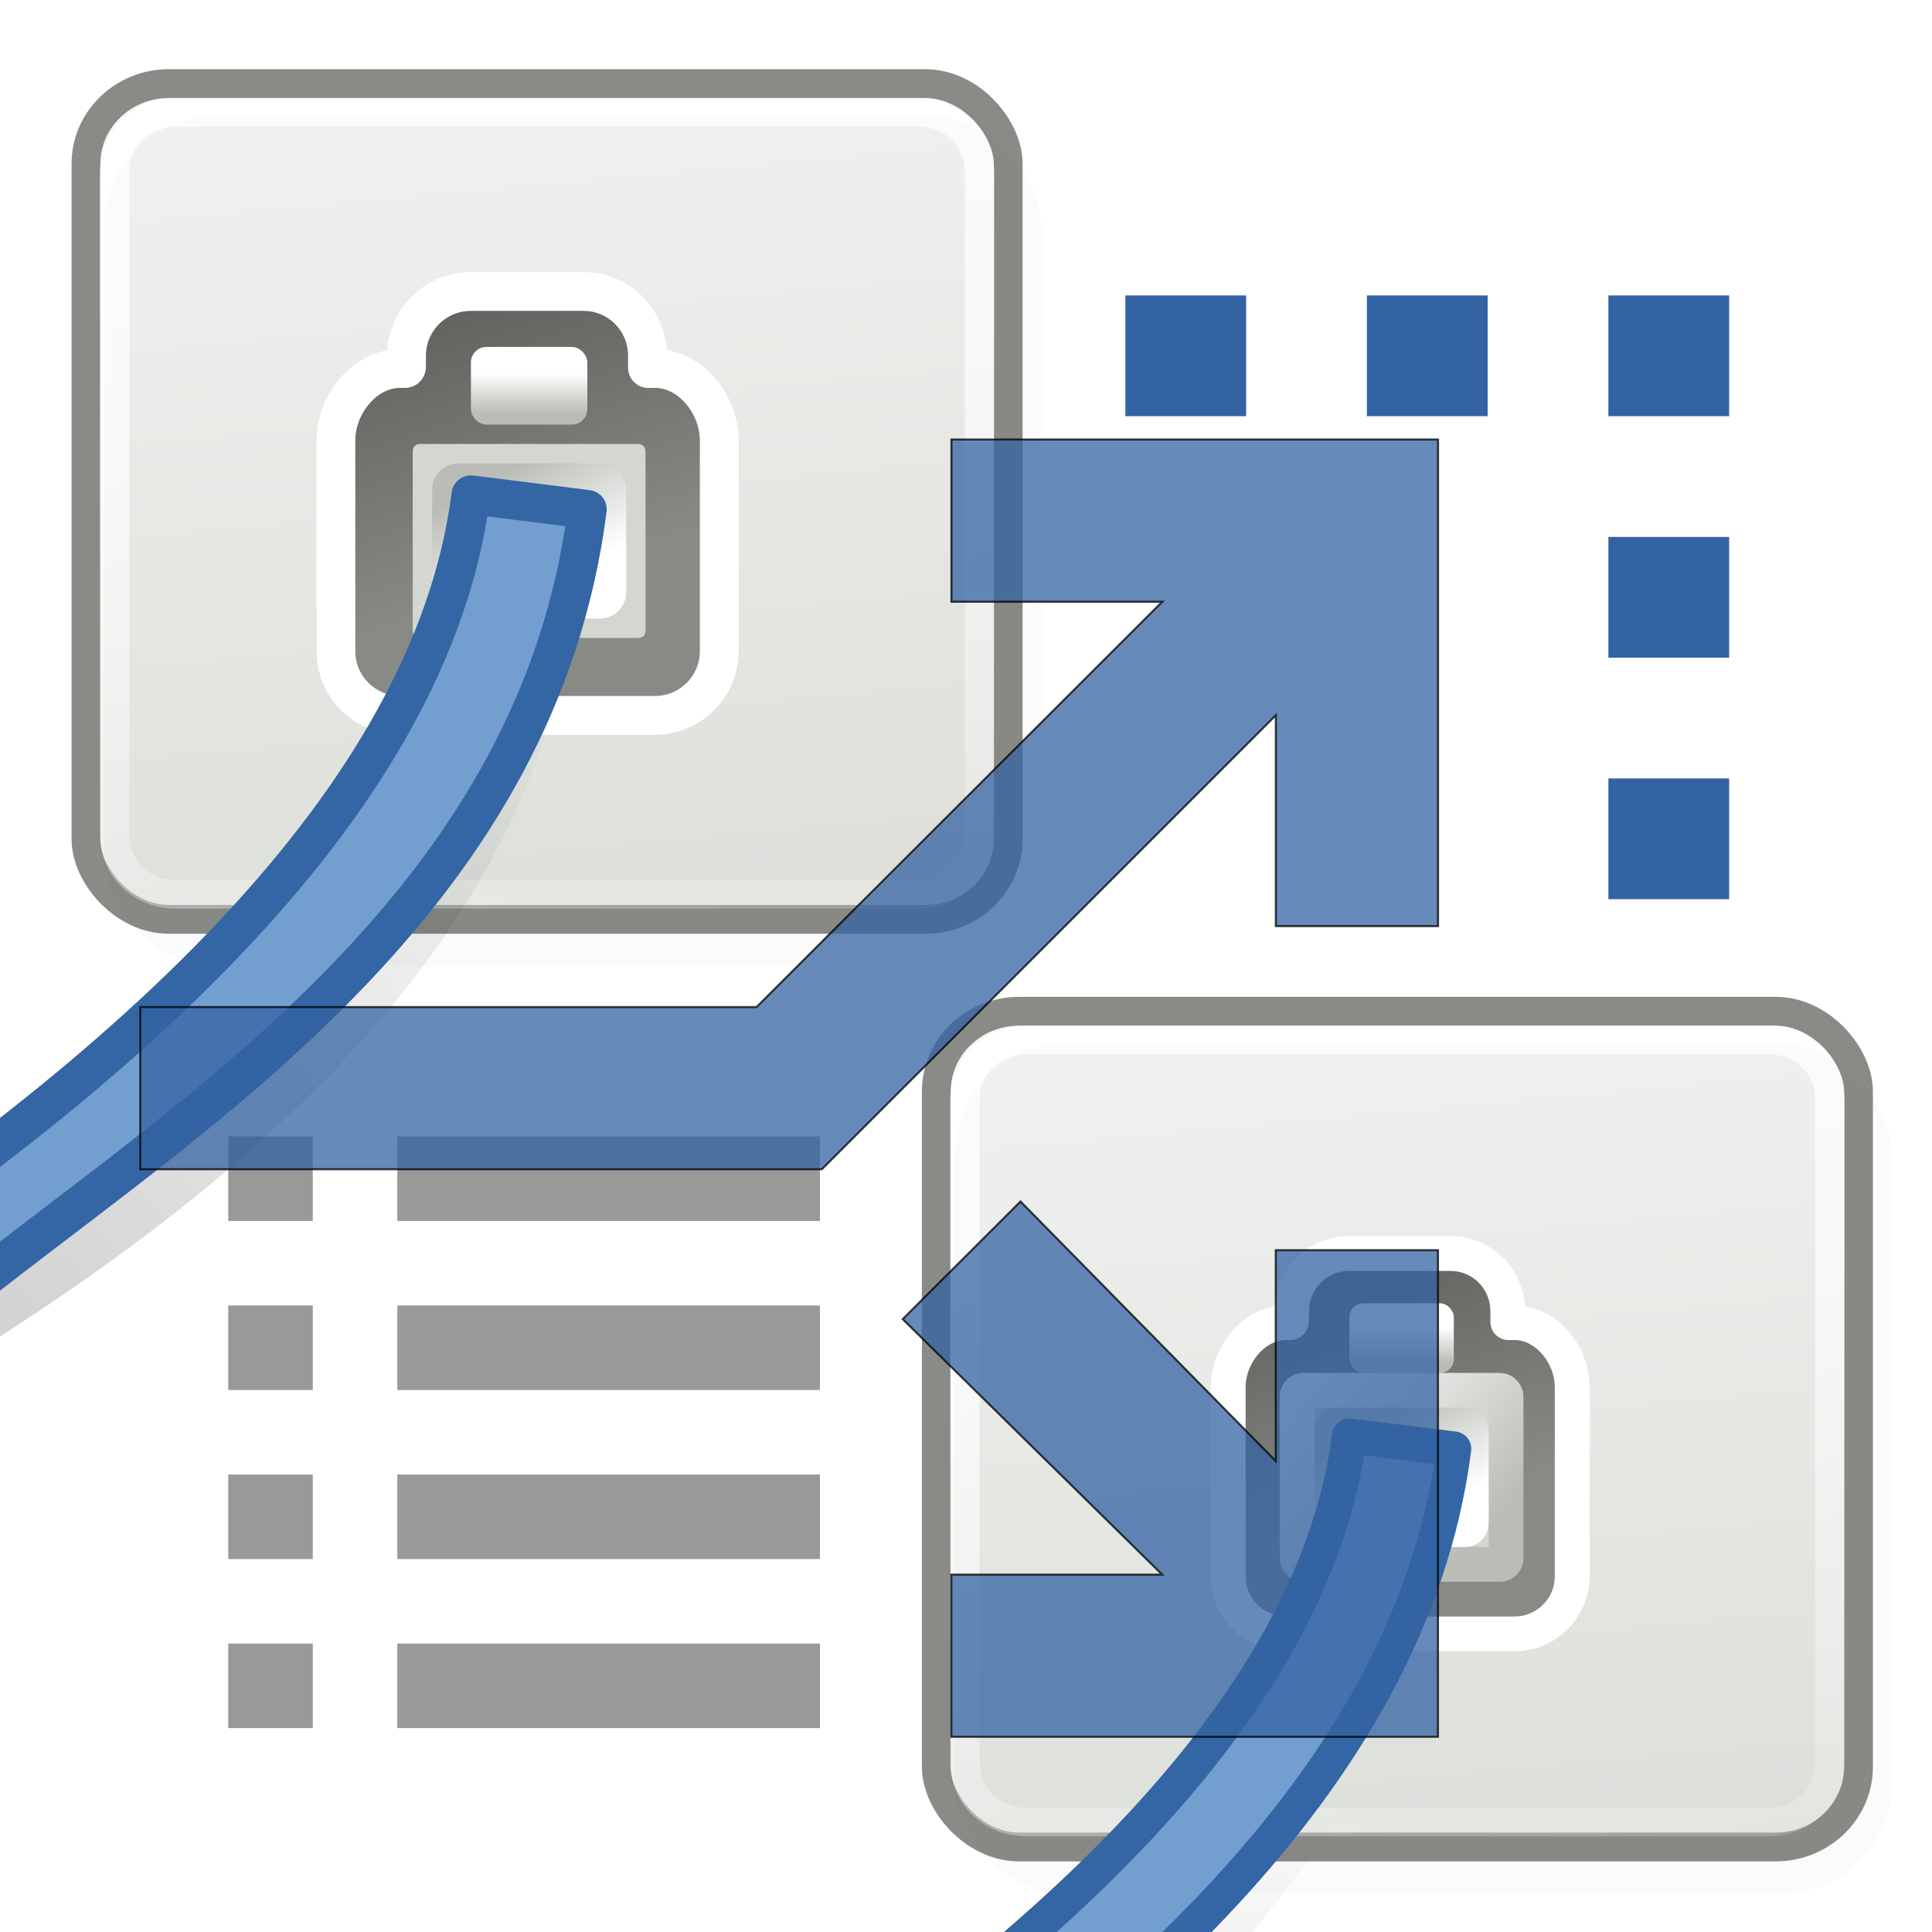 <svg width="32" height="32" version="1.1" viewBox="0 0 48 48" xmlns="http://www.w3.org/2000/svg" xmlns:xlink="http://www.w3.org/1999/xlink"><defs><linearGradient id="linearGradient7889" x1="-7.852" x2="-5.51" y1="3.755" y2="18.94" gradientUnits="userSpaceOnUse"><stop stop-color="#fff" offset="0"/><stop stop-color="#fff" stop-opacity="0" offset="1"/></linearGradient><filter id="filter5386" x="-.02" y="-.022" width="1.039" height="1.044" color-interpolation-filters="sRGB"><feGaussianBlur stdDeviation="0.263"/></filter><linearGradient id="linearGradient7822-4"><stop offset="0"/><stop stop-opacity="0" offset="1"/></linearGradient><linearGradient id="linearGradient1643253" x1="-7.975" x2="-11.01" y1="25.36" y2="-6.568" gradientTransform="matrix(2 0 0 1.933 43.5 .533)" gradientUnits="userSpaceOnUse"><stop stop-color="#d3d7cf" offset="0"/><stop stop-color="#fff" offset="1"/></linearGradient><filter id="filter5386-58" x="-.02" y="-.022" width="1.039" height="1.044" color-interpolation-filters="sRGB"><feGaussianBlur stdDeviation="0.263"/></filter><linearGradient id="linearGradient9" x1="25.05" x2="27.76" y1="16.17" y2="24.54" gradientTransform="matrix(1.088 0 0 1.086 294.4 40.06)" gradientUnits="userSpaceOnUse"><stop stop-color="#555753" offset="0"/><stop stop-color="#888a85" offset="1"/></linearGradient><linearGradient id="linearGradient11" x1="326.5" x2="326.5" y1="61.7" y2="60.69" gradientUnits="userSpaceOnUse"><stop stop-color="#babdb6" offset="0"/><stop stop-color="#fff" offset="1"/></linearGradient><radialGradient id="radialGradient4612-0" cx="306.5" cy="86.38" r="21.91" gradientTransform="matrix(2.238 -.54 .148 .615 -392 204.4)" gradientUnits="userSpaceOnUse" xlink:href="#linearGradient7822-4"/><filter id="filter4618-7" x="-.075" y="-.062" width="1.151" height="1.143"><feGaussianBlur stdDeviation="0.897"/></filter><linearGradient id="linearGradient12" x1="322.3" x2="328.4" y1="62.62" y2="68.74" gradientTransform="matrix(.75 0 0 .833 81.62 10.42)" gradientUnits="userSpaceOnUse" xlink:href="#linearGradient4206"/><linearGradient id="linearGradient4206"><stop stop-color="#fff" offset="0"/><stop stop-color="#babdb6" offset="1"/></linearGradient><linearGradient id="linearGradient13" x1="325.4" x2="328.4" y1="63.27" y2="68.74" gradientTransform="matrix(.5 0 0 .5 -489.8 -97.75)" gradientUnits="userSpaceOnUse" xlink:href="#linearGradient4206"/><linearGradient id="linearGradient14" x1="-47.16" x2="-46.15" y1="39.38" y2="44.17" gradientTransform="translate(386,50)" gradientUnits="userSpaceOnUse" xlink:href="#linearGradient7652-3"/><linearGradient id="linearGradient7652-3"><stop stop-color="#729fcf" offset="0"/><stop stop-color="#729fcf" stop-opacity="0" offset="1"/></linearGradient><linearGradient id="linearGradient15" x1="-48" x2="-46.75" y1="40.38" y2="45.69" gradientTransform="translate(386,50)" gradientUnits="userSpaceOnUse"><stop stop-color="#3465a4" offset="0"/><stop stop-color="#3465a4" stop-opacity="0" offset="1"/></linearGradient><radialGradient id="radialGradient81" cx="306.5" cy="86.38" r="21.91" gradientTransform="matrix(1.058 -1.042 .444 .451 -55.95 372.2)" gradientUnits="userSpaceOnUse" xlink:href="#linearGradient7822-4"/><filter id="filter4618" x="-.113" y="-.086" width="1.226" height="1.205"><feGaussianBlur stdDeviation="0.897"/></filter><linearGradient id="linearGradient85" x1="-75.84" x2="-75.96" y1="48.62" y2="53.84" gradientTransform="translate(386,50)" gradientUnits="userSpaceOnUse" xlink:href="#linearGradient7652-3"/></defs><clipPath id="b"><rect x="68.78" y="-.093" width="58.26" height="58.26" rx="2.648"/></clipPath><filter id="c" x="-.021" y="-.021" width="1.042" height="1.042" color-interpolation-filters="sRGB"><feGaussianBlur stdDeviation=".283"/></filter><clipPath id="h"><path d="m-6.562 24.53c-0.388 0-0.692 0.219-0.906 0.469l-0.031-0.03-0.031 0.06-0.344 0.313-4.25 1.218c-0.03 0-0.06 0.02-0.09 0.03-0.549 0.274-0.902 0.554-1.094 0.937-0.192 0.384-0.116 0.867 0.125 1.156 0.329 0.394 0.858 0.553 1.407 0.657l-0.407 0.437c-0.06 0.05-0.1 0.116-0.125 0.188-0.03 0.121-0.07 0.316-0.125 0.5-0.02 0.04-0.03 0.08-0.03 0.125v6.656c0 0.299 0.113 0.582 0.313 0.813 0.199 0.23 0.511 0.406 0.875 0.406h7.843c0.324 0 0.657-0.116 0.906-0.375l4.651-4.81c0.226-0.235 0.344-0.539 0.344-0.875v-6.625c0-0.335-0.118-0.64-0.344-0.875-0.223-0.229-0.55-0.375-0.874-0.375z"/></clipPath><filter id="i" x="-.038" y="-.044" width="1.077" height="1.087" color-interpolation-filters="sRGB"><feGaussianBlur stdDeviation=".149"/></filter><filter id="p" x="-.02" y="-.024" width="1.04" height="1.047" color-interpolation-filters="sRGB"><feGaussianBlur stdDeviation=".071"/></filter><filter id="x" x="-.036" y="-.042" width="1.071" height="1.083" color-interpolation-filters="sRGB"><feGaussianBlur stdDeviation=".167"/></filter><clipPath id="A"><path d="m-95.3 143.8s-4.189 3.27-8.1 6.5c-1.95 1.62-3.69 3.22-4.72 4.78-0.51 0.78-0.98 1.62-0.65 2.78 0.16 0.58 0.61 1.12 1.09 1.41 0.48 0.28 0.96 0.4 1.5 0.47 2.13 0.24 4.73-0.4 7.849-1.28 3.113-0.89 6.669-2.09 10.25-3.25 3.581-1.17 7.196-2.31 10.34-3 3.147-0.7 5.835-0.89 7.375-0.5 0.729 0.18 0.745 0.3 0.75 0.31 0 0 0.06 0.33-0.219 0.94-0.567 1.2-2.245 3.11-4.187 4.93-3.885 3.64-8.844 7.13-8.844 7.13l1.75 2.44s5.041-3.52 9.156-7.38c2.058-1.93 3.879-3.89 4.813-5.87 0.466-1 0.776-2.12 0.343-3.25-0.433-1.14-1.541-1.87-2.812-2.19-2.46-0.62-5.444-0.21-8.781 0.53-3.337 0.73-7.019 1.85-10.62 3.03-3.607 1.18-7.129 2.4-10.12 3.25-2.913 0.83-5.293 1.22-6.473 1.13 0.62-0.95 2.3-2.56 4.16-4.1 3.721-3.08 7.969-6.37 7.969-6.37z"/></clipPath><mask id="B" maskUnits="userSpaceOnUse"><rect x="-115.6" y="147" width="51.28" height="17.34" rx=".666" fill="url(#C)" fill-rule="evenodd" stroke-width="2"/></mask><linearGradient id="C" x1="-112.3" x2="-112.3" y1="148.9" y2="164.5" gradientUnits="userSpaceOnUse"><stop offset="0"/><stop stop-color="#fff" offset=".218"/><stop stop-color="#fff" offset=".766"/><stop offset="1"/></linearGradient><filter id="D" x="-.013" y="-.05" width="1.026" height="1.099" color-interpolation-filters="sRGB"><feGaussianBlur stdDeviation="0.001 0.244"/></filter><filter id="H" x="-.395" y="-.574" width="1.79" height="2.147" color-interpolation-filters="sRGB"><feGaussianBlur stdDeviation="2.895"/></filter><g transform="matrix(.014 0 0 .014 12.37 35.5)" fill="#999" stroke-width="75"><path d="m-328.5-519h-150v150h150z"/><path d="m-328.5-219h-150v150h150z"/><path d="m-478.5 81h150v150h-150z"/><path d="m-328.5 381h-150v150h150z"/><path d="m571.5-519h-750v150h750z"/><path d="m571.5-219h-750v150h750z"/><path d="m-178.5 81h750v150h-750z"/><path d="m571.5 381h-750v150h750z"/></g><g transform="matrix(.716 0 0 .716 -8.246 1.003)" enable-background="new"><rect x="14.5" y="1.5" width="32" height="29" rx="2.877" ry="2.781" fill="url(#linearGradient1643253)" fill-rule="evenodd" stroke="#888a85" stroke-dashoffset=".7" stroke-linecap="round" stroke-linejoin="round" stroke-opacity=".992"/><path transform="matrix(2.143 0 0 2.087 44.43 -.63)" d="m-12.5 1.498c-0.573 0-1.002 0.429-1.002 1.002v11c0 0.573 0.429 1.002 1.002 1.002h12c0.573 0 1.002-0.429 1.002-1.002v-11c0-0.573-0.429-1.002-1.002-1.002z" fill="none" stroke="url(#linearGradient7889)" stroke-dashoffset=".7" stroke-linecap="round" stroke-linejoin="round" stroke-opacity=".992" stroke-width=".473"/><rect transform="matrix(1.016 0 0 1.016 -.49 -.272)" x="15.38" y="2.875" width="32" height="29" rx="3.723" ry="3.723" fill-rule="evenodd" filter="url(#filter5386)" opacity=".12"/></g><g transform="matrix(.716 0 0 .716 12.88 24.05)" enable-background="new"><rect x="14.5" y="1.5" width="32" height="29" rx="2.877" ry="2.781" fill="url(#linearGradient1643253)" fill-rule="evenodd" stroke="#888a85" stroke-dashoffset=".7" stroke-linecap="round" stroke-linejoin="round" stroke-opacity=".992"/><path transform="matrix(2.143 0 0 2.087 44.43 -.63)" d="m-12.5 1.498c-0.573 0-1.002 0.429-1.002 1.002v11c0 0.573 0.429 1.002 1.002 1.002h12c0.573 0 1.002-0.429 1.002-1.002v-11c0-0.573-0.429-1.002-1.002-1.002z" fill="none" stroke="url(#linearGradient7889)" stroke-dashoffset=".7" stroke-linecap="round" stroke-linejoin="round" stroke-opacity=".992" stroke-width=".473"/><rect transform="matrix(1.016 0 0 1.016 -.49 -.272)" x="15.38" y="2.875" width="32" height="29" rx="3.723" ry="3.723" fill-rule="evenodd" filter="url(#filter5386-58)" opacity=".12"/></g><path d="m27.96 8.84h13.5v14" fill="none" stroke="#3363a3" stroke-dasharray="3, 3" stroke-width="3"/><g transform="matrix(.865 0 0 .865 -247.6 -19.52)" enable-background="new"><path d="m325 59.07c-0.64 0-1.16 0.516-1.16 1.154v0.288c0 0.293-0.23 0.543-0.54 0.543h-0.12c-0.64 0-1.16 0.704-1.16 1.342v5.445c0 0.638 0.52 1.154 1.16 1.154h6.56c0.64 0 1.16-0.516 1.16-1.154v-5.445c0-0.638-0.52-1.342-1.16-1.342h-0.14c-0.26 0.02-0.55-0.186-0.55-0.526v-0.305c0-0.638-0.51-1.154-1.15-1.154z" fill="url(#linearGradient9)" fill-rule="evenodd" stroke="#fff" stroke-width="2"/><path d="m325 59.07c-0.64 0-1.16 0.516-1.16 1.154v0.288c0 0.293-0.23 0.543-0.54 0.543h-0.12c-0.64 0-1.16 0.704-1.16 1.342v5.445c0 0.638 0.52 1.154 1.16 1.154h6.56c0.64 0 1.16-0.516 1.16-1.154v-5.445c0-0.638-0.52-1.342-1.16-1.342h-0.14c-0.26 0.02-0.55-0.186-0.55-0.526v-0.305c0-0.638-0.51-1.154-1.15-1.154z" fill="url(#linearGradient9)" fill-rule="evenodd"/><rect x="325" y="60" width="3" height="2" rx=".398" ry=".398" color="#000000" fill="url(#linearGradient11)"/><path d="m327.7 103.7s20-14 12-16-28.06 7.627-38 7c-10.11-0.638 22.5-9.83 24.77-27.71" fill="none" filter="url(#filter4618-7)" opacity=".494" stroke="url(#radialGradient4612-0)" stroke-width="2"/><rect x="323.5" y="62.5" width="6" height="5" rx=".177" ry=".177" color="#000000" fill="#d3d7cf" stroke="url(#linearGradient12)"/><rect transform="scale(-1)" x="-328.5" y="-66.5" width="4" height="3" rx=".177" ry=".177" color="#000000" fill="#888a85" stroke="url(#linearGradient13)"/><path d="m325 63.81c-1.03 8.083-9.29 14.95-16.38 19.75-3.54 2.401-6.67 4.247-8.53 5.718-0.46 0.368-0.85 0.712-1.18 1.125-0.34 0.414-0.74 1.02-0.57 1.907 0.17 0.886 0.92 1.362 1.47 1.562 0.56 0.2 1.11 0.299 1.81 0.344 5.52 0.347 13.01-2.019 20.25-4.094 7.25-2.075 14.34-3.76 17.5-2.969 0.73 0.182 0.75 0.332 0.75 0.344 0 0.01 0 0.304-0.25 0.906-0.56 1.204-2.21 3.148-4.15 4.969-3.89 3.642-8.85 7.095-8.85 7.095l1.72 2.47s5.04-3.519 9.16-7.377c2.06-1.93 3.91-3.892 4.84-5.875 0.47-0.992 0.75-2.114 0.32-3.25-0.44-1.137-1.55-1.87-2.82-2.188-4.83-1.209-11.76 0.918-19.03 3-6.88 1.972-13.91 3.965-18.4 3.938 1.62-1.195 4.33-2.874 7.65-5.125 7.26-4.922 16.44-12.08 17.69-21.88z" color="#000000" fill="url(#linearGradient14)" fill-rule="evenodd" stroke="url(#linearGradient15)" stroke-linejoin="round"/><path transform="scale(-1)" d="m-324.5-64c0 0.1-0.1 0.501-0.17 0.501h-3.64c-0.1 0-0.18-0.08-0.18-0.177v-2.646c0-0.1 0.42-0.177 0.5-0.177" color="#000000" fill="none" stroke="url(#linearGradient13)"/></g><g transform="matrix(.964 0 0 .964 -301.6 -49.22)" enable-background="new"><path d="m325 59.07c-0.64 0-1.16 0.516-1.16 1.154v0.288c0 0.293-0.23 0.543-0.54 0.543h-0.12c-0.64 0-1.16 0.704-1.16 1.342v5.445c0 0.638 0.52 1.154 1.16 1.154h6.56c0.64 0 1.16-0.516 1.16-1.154v-5.445c0-0.638-0.52-1.342-1.16-1.342h-0.14c-0.26 0.02-0.55-0.186-0.55-0.526v-0.305c0-0.638-0.51-1.154-1.15-1.154z" fill="url(#linearGradient9)" fill-rule="evenodd" stroke="#fff" stroke-width="2"/><path d="m325 59.07c-0.64 0-1.16 0.516-1.16 1.154v0.288c0 0.293-0.23 0.543-0.54 0.543h-0.12c-0.64 0-1.16 0.704-1.16 1.342v5.445c0 0.638 0.52 1.154 1.16 1.154h6.56c0.64 0 1.16-0.516 1.16-1.154v-5.445c0-0.638-0.52-1.342-1.16-1.342h-0.14c-0.26 0.02-0.55-0.186-0.55-0.526v-0.305c0-0.638-0.51-1.154-1.15-1.154z" fill="url(#linearGradient9)" fill-rule="evenodd"/><rect x="325" y="60" width="3" height="2" rx=".398" ry=".398" color="#000000" fill="url(#linearGradient11)"/><path d="m300.6 93.52c-10.11-0.638 23.68-8.647 25.95-26.52" fill="none" filter="url(#filter4618)" opacity=".494" stroke="url(#radialGradient81)" stroke-width="2"/><rect x="323.5" y="62.5" width="6" height="5" rx=".177" ry=".177" color="#000000" fill="#d3d7cf" stroke="url(#linearGradient12)"/><rect transform="scale(-1)" x="-328.5" y="-66.5" width="4" height="3" rx=".177" ry=".177" color="#000000" fill="#888a85" stroke="url(#linearGradient13)"/><path d="m325 63.81c-1.03 8.083-9.29 14.95-16.38 19.75-3.54 2.401-6.67 4.247-8.53 5.718-0.46 0.368-0.85 0.712-1.18 1.125-0.34 0.414 0.82 1.821 1.56 1.287 3.35-2.449 5.69-2.784 12.14-7.804 5.82-4.537 14.14-9.908 15.39-19.7z" color="#000000" fill="url(#linearGradient85)" fill-rule="evenodd" stroke="#3465a4" stroke-linejoin="round"/><path transform="scale(-1)" d="m-324.5-63.99c0 0.1-0.13 0.492-0.21 0.492h-3.64c-0.1 0-0.18-0.08-0.18-0.177v-2.646c0-0.1 0.42-0.177 0.5-0.177" color="#000000" fill="none" stroke="url(#linearGradient13)"/></g><path d="m3.486 29.05v-4.03h15.31l10.08-10.07h-5.238v-4.031h12.09v12.09h-4.03v-5.239l-11.28 11.28zm20.15 14.1v-4.029h5.238l-6.447-6.347 2.927-2.923 6.342 6.45v-5.241h4.03v12.09z" fill="#3363a3" opacity=".75" stroke="#000" stroke-width=".051"/></svg>
